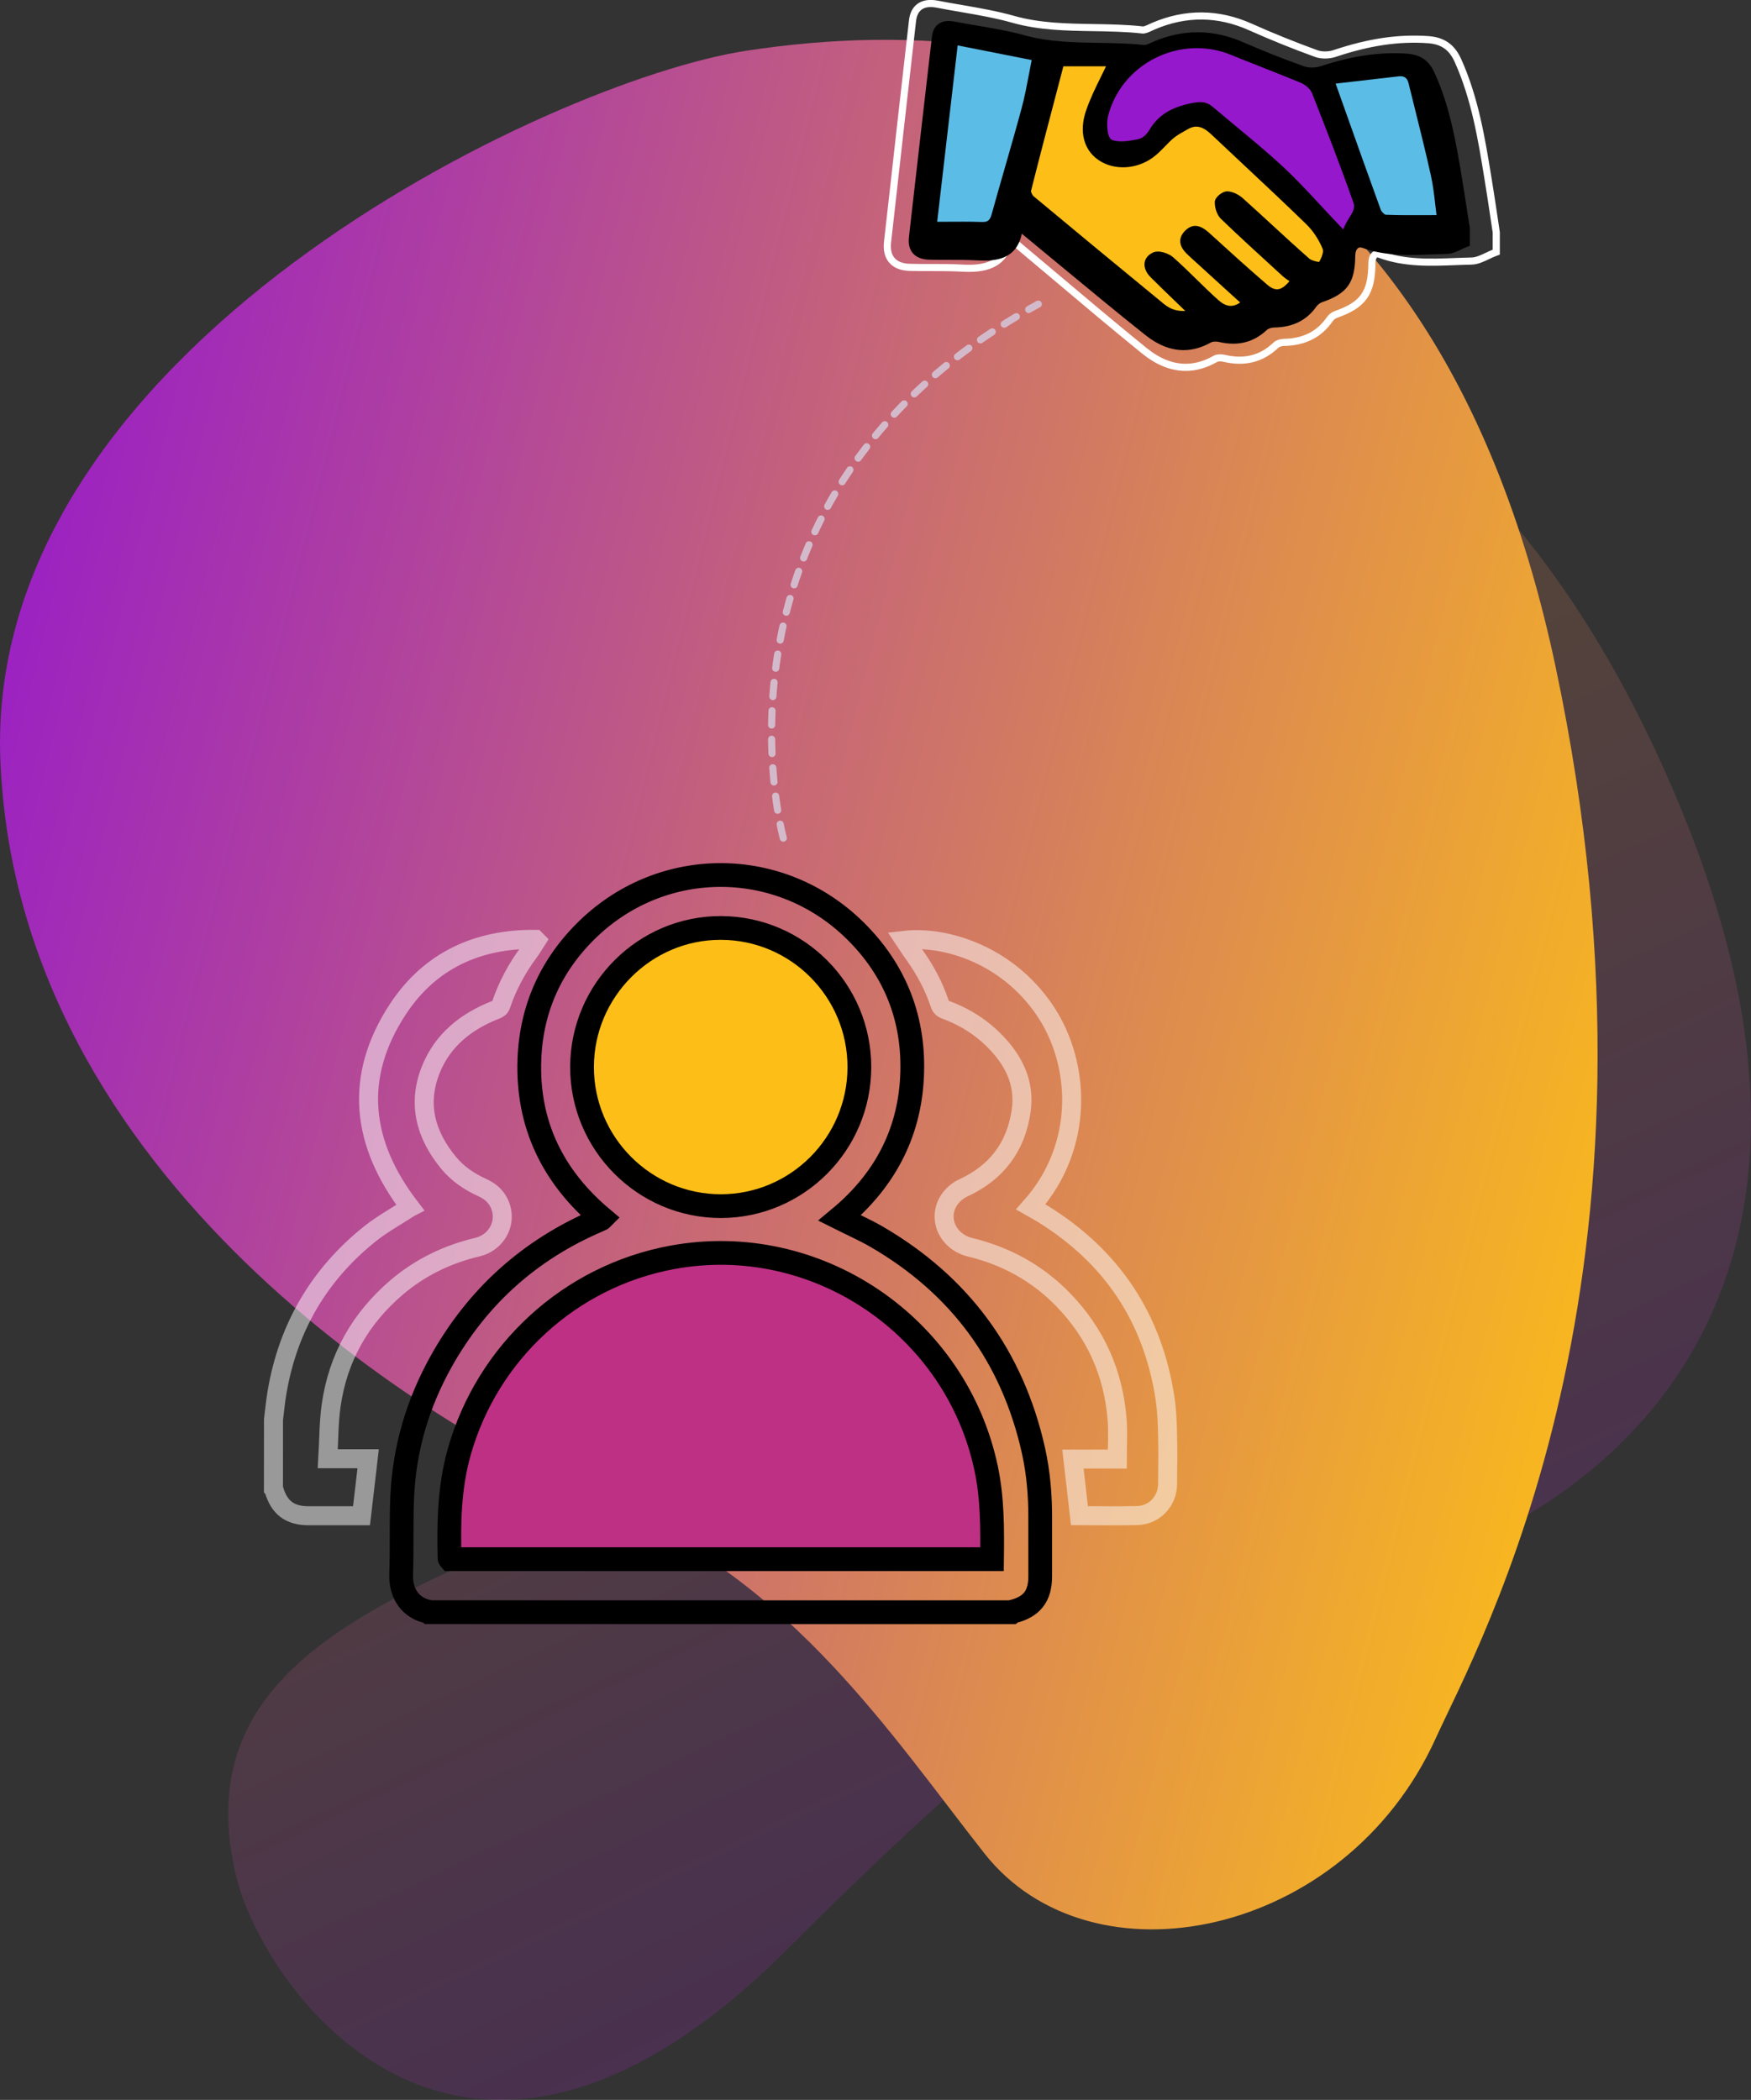 <?xml version="1.0" encoding="utf-8"?>
<!-- Generator: Adobe Illustrator 23.0.0, SVG Export Plug-In . SVG Version: 6.00 Build 0)  -->
<svg version="1.1" id="Layer_1" xmlns="http://www.w3.org/2000/svg" xmlns:xlink="http://www.w3.org/1999/xlink" x="0px" y="0px"
	 viewBox="0 0 368.65 442.07" style="enable-background:new 0 0 368.65 442.07;" xml:space="preserve">
<rect x="0" y="0" width="368.65" height="442.07" fill="#333333" stroke="none"/>
<style type="text/css">
	.st0{opacity:0.2;fill:url(#SVGID_1_);}
	.st1{fill:url(#SVGID_2_);}
	.st2{fill:none;stroke:#D3BACB;stroke-width:1.5;stroke-linecap:round;stroke-miterlimit:10;stroke-dasharray:3;}
	.st3{opacity:0.5;fill:none;stroke:#FFFFFF;stroke-width:4;stroke-miterlimit:10;}
	.st4{fill:#BE3084;}
	.st5{fill:#FDBF17;}
	.st6{fill:none;stroke:#000000;stroke-width:5;stroke-miterlimit:10;}
	.st7{fill:none;stroke:#FFFFFF;stroke-width:1.5;stroke-miterlimit:10;}
	.st8{fill:#5BBCE6;}
	.st9{fill:#9618CC;}
</style>
<g>
	<g>
		
			<linearGradient id="SVGID_1_" gradientUnits="userSpaceOnUse" x1="-62.207" y1="264.451" x2="-46.214" y2="632.085" gradientTransform="matrix(0.922 -0.387 0.387 0.922 59.279 -191.847)">
			<stop  offset="0" style="stop-color:#FDBF17"/>
			<stop  offset="0.998" style="stop-color:#9618CC"/>
		</linearGradient>
		<path class="st0" d="M49.67,394.79c5.45,23.33,47.31,84.23,115.94,15.68c76.58-76.5,89.13-70.33,121.54-77.76
			c45.82-10.5,109.7-54.77,67.95-159.52S236.15,43.7,176.62,81.68c0,0-30.31,19.52-30.77,54.94s2.61,164.06-50.99,194.07
			C61.58,345.9,42.13,362.55,49.67,394.79z"/>
		
			<linearGradient id="SVGID_2_" gradientUnits="userSpaceOnUse" x1="459.376" y1="3278.644" x2="88.374" y2="3128.046" gradientTransform="matrix(0.99 -0.141 0.141 0.99 -553.946 -2939.033)">
			<stop  offset="0" style="stop-color:#FDBF17"/>
			<stop  offset="0.998" style="stop-color:#9618CC"/>
		</linearGradient>
		<path class="st1" d="M207.27,390.19c-19.65-24.95-40.3-56.92-78.38-72.99C90.81,301.12,3.64,248.17,0.08,160.08
			C-3.42,73.55,115.72,17.09,156.96,10.71c71.81-11.09,146.3,15.07,170.56,129.71c27.21,128.59-16.31,205.83-25.25,225.53
			C283.19,408.04,229.76,418.74,207.27,390.19z"/>
	</g>
	<path class="st2" d="M164.92,176.44c0,0-20-72,53.68-112.42"/>
	<g>
		<path class="st3" d="M57.58,298.86c0.24-1.93,0.42-3.87,0.75-5.79c2.31-13.6,8.83-24.77,19.61-33.37c2.54-2.02,5.43-3.6,8.15-5.38
			c0.1-0.07,0.2-0.14,0.24-0.16c-10.27-13.39-11.96-27.44-2.53-41.76c6.72-10.2,16.77-14.78,28.91-14.65
			c0.08,0.08,0.15,0.17,0.23,0.25c-0.54,0.84-1.04,1.71-1.64,2.51c-2.52,3.39-4.48,7.08-5.83,11.07c-0.21,0.62-0.62,0.81-1.14,1.01
			c-6.18,2.43-11.13,6.33-13.63,12.59c-2.9,7.24-1.06,13.81,3.78,19.66c1.91,2.3,4.35,3.94,7.07,5.17c2.17,0.99,3.64,2.58,4.09,4.98
			c0.63,3.39-1.6,6.72-5.13,7.55c-6.3,1.49-11.99,4.23-16.93,8.42c-7.72,6.56-12.44,14.87-13.86,24.91
			c-0.52,3.66-0.48,7.39-0.71,11.22c3.01,0,5.78,0,8.5,0c-0.47,4.02-0.93,7.94-1.4,12c-0.19,0-0.53,0-0.87,0c-3.43,0-6.85,0-10.28,0
			c-3.94,0-6.17-1.69-7.28-5.48c-0.02-0.06-0.07-0.1-0.11-0.15C57.58,308.59,57.58,303.73,57.58,298.86z"/>
		<path class="st3" d="M190.45,197.95c8.26-0.96,21.46,2.81,29.52,14.73c7.58,11.21,8.43,28.61-2.96,41.41
			c0.92,0.53,1.85,1.02,2.74,1.58c14.41,8.97,22.95,21.84,25.52,38.62c0.37,2.43,0.48,4.9,0.54,7.36c0.09,3.62,0.06,7.24,0.01,10.85
			c-0.05,3.56-2.81,6.46-6.36,6.55c-4.09,0.1-8.19,0.02-12.2,0.02c-0.46-3.97-0.91-7.88-1.37-11.91c3.02,0,6.16,0,9.34,0
			c0-2.83,0.17-5.55-0.03-8.24c-0.74-9.73-4.48-18.18-11.28-25.22c-5.46-5.65-12.07-9.29-19.69-11.13
			c-2.95-0.71-5.15-3.06-5.43-5.87c-0.27-2.78,1.34-5.38,4.09-6.66c6.95-3.23,11.03-8.62,12.11-16.23c0.7-4.95-0.91-9.21-4.05-12.97
			c-3.19-3.82-7.17-6.53-11.83-8.25c-0.66-0.24-1.04-0.58-1.26-1.26c-1.25-3.76-3.11-7.21-5.42-10.43
			C191.77,199.98,191.16,199.01,190.45,197.95z"/>
		<path class="st4" d="M208.86,328.23c-38.11,0-76.1,0-114.08,0c-0.06-0.07-0.13-0.12-0.13-0.17c-0.19-7.5-0.05-14.96,2-22.28
			c5.92-21.11,23.32-37.1,44.86-41.08c30.25-5.59,59.81,14.32,66.13,44.51C208.95,315.48,208.94,321.79,208.86,328.23z"/>
		<path class="st5" d="M180.93,224.67c-0.02,16.13-13.1,29.24-29.17,29.24c-16.1,0-29.25-13.18-29.22-29.31
			c0.03-16.14,13.23-29.32,29.29-29.25C167.92,195.42,180.95,208.54,180.93,224.67z"/>
		<path class="st6" d="M90.43,339.39c-0.02-0.02-0.04-0.07-0.06-0.07c-3.73-0.65-6.07-3.63-5.91-7.94
			c0.19-5.43-0.02-10.89,0.22-16.32c0.46-10.13,3.27-19.65,8.22-28.49c7.62-13.62,18.63-23.5,32.99-29.64
			c0.23-0.1,0.47-0.21,0.7-0.32c0.05-0.02,0.08-0.08,0.15-0.15c-10.4-8.75-15.81-19.87-15.28-33.54
			c0.42-10.76,4.65-19.98,12.43-27.44c15.8-15.15,40.36-15.03,56.05,0.34c8.65,8.47,12.69,18.95,12.07,31.03
			c-0.62,12.11-6.01,21.9-15.24,29.57c2.61,1.31,5.28,2.48,7.78,3.93c17.54,10.19,28.6,25.18,33.03,45.01
			c1.05,4.7,1.44,9.48,1.42,14.3c-0.01,4.07,0,8.13,0,12.2c0,4.18-1.78,6.44-5.86,7.43c-0.06,0.01-0.1,0.07-0.15,0.11
			C172.13,339.39,131.28,339.39,90.43,339.39z M208.86,328.23c0.08-6.44,0.09-12.76-1.22-19.02c-6.33-30.19-35.88-50.1-66.13-44.51
			c-21.53,3.98-38.94,19.96-44.86,41.08c-2.05,7.32-2.19,14.77-2,22.28c0,0.05,0.07,0.1,0.13,0.17
			C132.76,328.23,170.75,328.23,208.86,328.23z M180.93,224.67c0.02-16.13-13-29.25-29.1-29.32c-16.06-0.07-29.26,13.11-29.29,29.25
			c-0.03,16.13,13.11,29.31,29.22,29.31C167.82,253.91,180.91,240.8,180.93,224.67z"/>
	</g>
	<g>
		<path class="st7" d="M314.47,45.26c-0.39-2.6-0.78-5.2-1.21-7.8c-1.34-8.24-2.73-16.76-6.31-24.72c-1.27-2.82-3.2-4.17-6.26-4.39
			c-6.19-0.44-12.45,0.48-19.7,2.91c-1.22,0.41-2.76,0.42-3.84,0.03c-4.69-1.7-9.38-3.59-13.94-5.63
			c-6.74-3.01-13.59-3.06-20.36-0.16c-0.2,0.08-0.4,0.18-0.6,0.27c-0.61,0.29-1.25,0.59-1.69,0.54c-3.46-0.39-6.98-0.44-10.38-0.5
			c-5.57-0.09-11.33-0.18-16.85-1.74c-3.61-1.02-7.36-1.66-10.98-2.29c-1.67-0.29-3.35-0.57-5.01-0.9
			c-1.59-0.31-2.86-0.12-3.76,0.55c-0.82,0.61-1.31,1.59-1.46,2.91c-1.38,12.05-2.73,24.1-4.08,36.15l-1.18,10.48
			c-0.18,1.62,0.12,2.9,0.91,3.82c0.8,0.94,2.05,1.44,3.72,1.49c1.53,0.04,3.06,0.05,4.59,0.04c2.1,0,4.28,0,6.4,0.12
			c4.39,0.25,8.97-0.32,10.18-6.22l0,0c0.57,0.49,1.17,0.99,1.76,1.49c2.54,2.13,5.08,4.27,7.62,6.41
			c6.15,5.19,12.51,10.55,18.86,15.7c2.88,2.34,5.8,3.51,8.72,3.51c2.08,0,4.17-0.59,6.25-1.78c0.4-0.23,1.16-0.28,1.8-0.13
			c4.36,1.03,7.95,0.13,10.98-2.78c0.33-0.31,1.03-0.55,1.67-0.56c4.27-0.08,7.43-1.67,9.65-4.89c0.3-0.43,0.82-0.84,1.3-1
			c5.76-2.01,7.53-4.54,7.57-10.82c0.01-0.82,0.25-1.48,0.65-1.77c0.26-0.18,0.6-0.2,1-0.05c5.25,1.93,10.62,1.72,15.82,1.52
			c1.15-0.04,2.3-0.09,3.44-0.11c1.2-0.02,2.31-0.56,3.39-1.07c0.44-0.21,0.89-0.43,1.33-0.6l0.55-0.21v-4.15L314.47,45.26z"/>
		<path d="M308.93,44.67c-0.36-2.35-0.72-4.71-1.11-7.05c-1.24-7.45-2.52-15.15-5.82-22.35c-1.17-2.55-2.95-3.77-5.77-3.97
			c-5.7-0.4-11.47,0.44-18.15,2.63c-1.12,0.37-2.54,0.38-3.54,0.03c-4.32-1.54-8.64-3.25-12.85-5.09
			c-6.21-2.72-12.52-2.77-18.75-0.14c-0.18,0.08-0.37,0.16-0.55,0.25c-0.57,0.26-1.15,0.53-1.56,0.49c-3.19-0.35-6.43-0.4-9.56-0.45
			c-5.13-0.08-10.43-0.17-15.52-1.58c-3.32-0.92-6.78-1.5-10.12-2.07c-1.54-0.26-3.08-0.52-4.61-0.81c-1.46-0.28-2.63-0.11-3.46,0.5
			c-0.75,0.55-1.21,1.44-1.35,2.63c-1.27,10.9-2.51,21.8-3.76,32.7l-1.08,9.48c-0.17,1.46,0.11,2.62,0.84,3.46
			c0.74,0.85,1.89,1.3,3.42,1.34c1.41,0.04,2.82,0.04,4.23,0.04c1.94,0,3.94,0,5.89,0.11c4.04,0.23,8.27-0.29,9.38-5.62l0,0
			c0.53,0.44,1.07,0.89,1.62,1.34c2.34,1.93,4.68,3.86,7.02,5.8c5.66,4.69,11.52,9.54,17.38,14.2c2.65,2.11,5.34,3.17,8.03,3.17
			c1.92,0,3.84-0.54,5.76-1.61c0.37-0.21,1.07-0.26,1.66-0.12c4.01,0.94,7.32,0.11,10.12-2.52c0.3-0.28,0.95-0.5,1.54-0.51
			c3.94-0.07,6.85-1.51,8.89-4.42c0.28-0.39,0.76-0.76,1.2-0.91c5.31-1.82,6.94-4.11,6.98-9.79c0.01-0.74,0.23-1.34,0.6-1.6
			c0.24-0.17,0.55-0.18,0.92-0.05c4.84,1.75,9.78,1.56,14.57,1.38c1.06-0.04,2.12-0.08,3.17-0.1c1.11-0.02,2.13-0.5,3.12-0.97
			c0.41-0.19,0.82-0.39,1.23-0.54l0.51-0.19V48L308.93,44.67z"/>
		<path class="st8" d="M202.76,46.67c1.34,0,2.61,0.01,3.89,0.06c1.31,0.06,1.78-0.33,2.15-1.69c0.89-3.22,1.81-6.43,2.74-9.65
			c1.19-4.14,2.42-8.42,3.56-12.65c0.63-2.34,1.08-4.73,1.56-7.25c0.18-0.93,0.36-1.88,0.55-2.85l-15.59-3.08l-4.31,37.13
			c0.91,0,1.77-0.01,2.59-0.01C200.91,46.68,201.85,46.67,202.76,46.67z"/>
		<path class="st9" d="M282.78,48.28L282,47.45c-1.37-1.43-2.67-2.83-3.93-4.19c-2.71-2.92-5.27-5.68-8-8.21
			c-3.18-2.94-6.58-5.76-9.87-8.48c-1.65-1.36-3.29-2.73-4.92-4.11c-1.31-1.11-2.54-1.12-4.48-0.73c-4.33,0.87-7.06,2.62-8.85,5.68
			c-0.47,0.81-1.37,1.7-2.32,1.89c-1.74,0.34-3.67,0.72-5.36,0.22c-1.34-0.4-1.27-3.9-1-4.99c1.3-5.27,4.9-9.74,9.86-12.26
			c5.04-2.56,10.88-2.83,16.01-0.73c2.21,0.9,4.43,1.78,6.65,2.65c2.61,1.03,5.31,2.09,7.95,3.19c0.88,0.37,2.07,1.18,2.49,2.24
			c2.92,7.4,6,15.28,8.77,23.21c0.34,0.98-0.31,2.03-1,3.13c-0.27,0.43-0.55,0.88-0.74,1.29L282.78,48.28z"/>
		<path class="st8" d="M281.2,17.6l1.75,4.92c2.67,7.5,5.18,14.59,7.75,21.64c0.16,0.45,0.8,1.02,1.04,1.05
			c2.8,0.11,5.6,0.09,8.56,0.08c0.71,0,1.42-0.01,2.14-0.01c-0.09-0.71-0.17-1.41-0.25-2.11c-0.25-2.18-0.49-4.23-0.94-6.26
			c-1.1-4.95-2.35-9.96-3.56-14.8c-0.38-1.53-0.76-3.06-1.14-4.59c-0.28-1.14-0.92-1.58-2.08-1.45L281.2,17.6z"/>
		<path class="st5" d="M223.88,13.96l-1.17,4.47c-1.87,7.12-3.81,14.48-5.64,21.75c-0.04,0.2,0.23,0.88,0.56,1.15
			c8.38,6.98,17.34,14.39,27.39,22.64c1.35,1.11,2.75,1.58,4.52,1.49c-0.53-0.51-1.05-1.01-1.55-1.5c-2-1.92-3.88-3.74-5.72-5.57
			c-1-1-1.45-2.11-1.28-3.14c0.1-0.62,0.49-1.48,1.74-2.08c1.24-0.6,3.35,0.19,4.26,0.99c1.71,1.51,3.36,3.12,4.95,4.68
			c1.47,1.44,3,2.93,4.55,4.32c1.61,1.44,3.03,1.62,4.61,0.52l-2.46-2.23c-2.78-2.52-5.55-5.04-8.31-7.57
			c-0.89-0.82-1.81-1.81-1.85-3.03c-0.03-0.76,0.29-1.49,0.93-2.18c2.21-2.34,4.31-0.43,5.44,0.6c3.78,3.45,7.82,7.11,11.94,10.66
			c0.85,0.73,1.59,1.04,2.28,0.96c0.75-0.09,1.54-0.65,2.4-1.7c-0.47-0.32-1-0.67-1.47-1.1l-1.55-1.42
			c-3.76-3.44-7.66-6.99-11.39-10.59c-0.93-0.9-1.33-2.47-1.3-3.55c0.01-0.54,0.41-1.03,0.75-1.35c0.48-0.45,1.24-0.92,1.9-0.9
			c1.25,0.05,2.5,0.78,3.25,1.45c2.02,1.81,4.02,3.65,6.02,5.49c2.61,2.4,5.31,4.88,8.02,7.26c0.39,0.34,1.51,0.63,2.03,0.66
			c0.64-1.12,0.95-2.23,0.75-2.72c-0.82-2-2.06-3.86-3.48-5.24c-4.4-4.28-8.96-8.55-13.37-12.68c-2.2-2.06-4.4-4.12-6.59-6.19
			c-1.86-1.76-3.29-2.08-4.96-1.11c-0.24,0.14-0.48,0.27-0.72,0.41c-0.86,0.48-1.67,0.94-2.35,1.52c-0.61,0.52-1.17,1.1-1.76,1.71
			c-0.79,0.81-1.6,1.65-2.54,2.33c-3.49,2.53-8.19,2.74-11.44,0.52c-3.11-2.13-4.1-5.98-2.65-10.3c0.84-2.5,1.98-4.82,3.19-7.28
			c0.35-0.71,0.7-1.43,1.05-2.15H223.88z"/>
	</g>
</g>
</svg>
